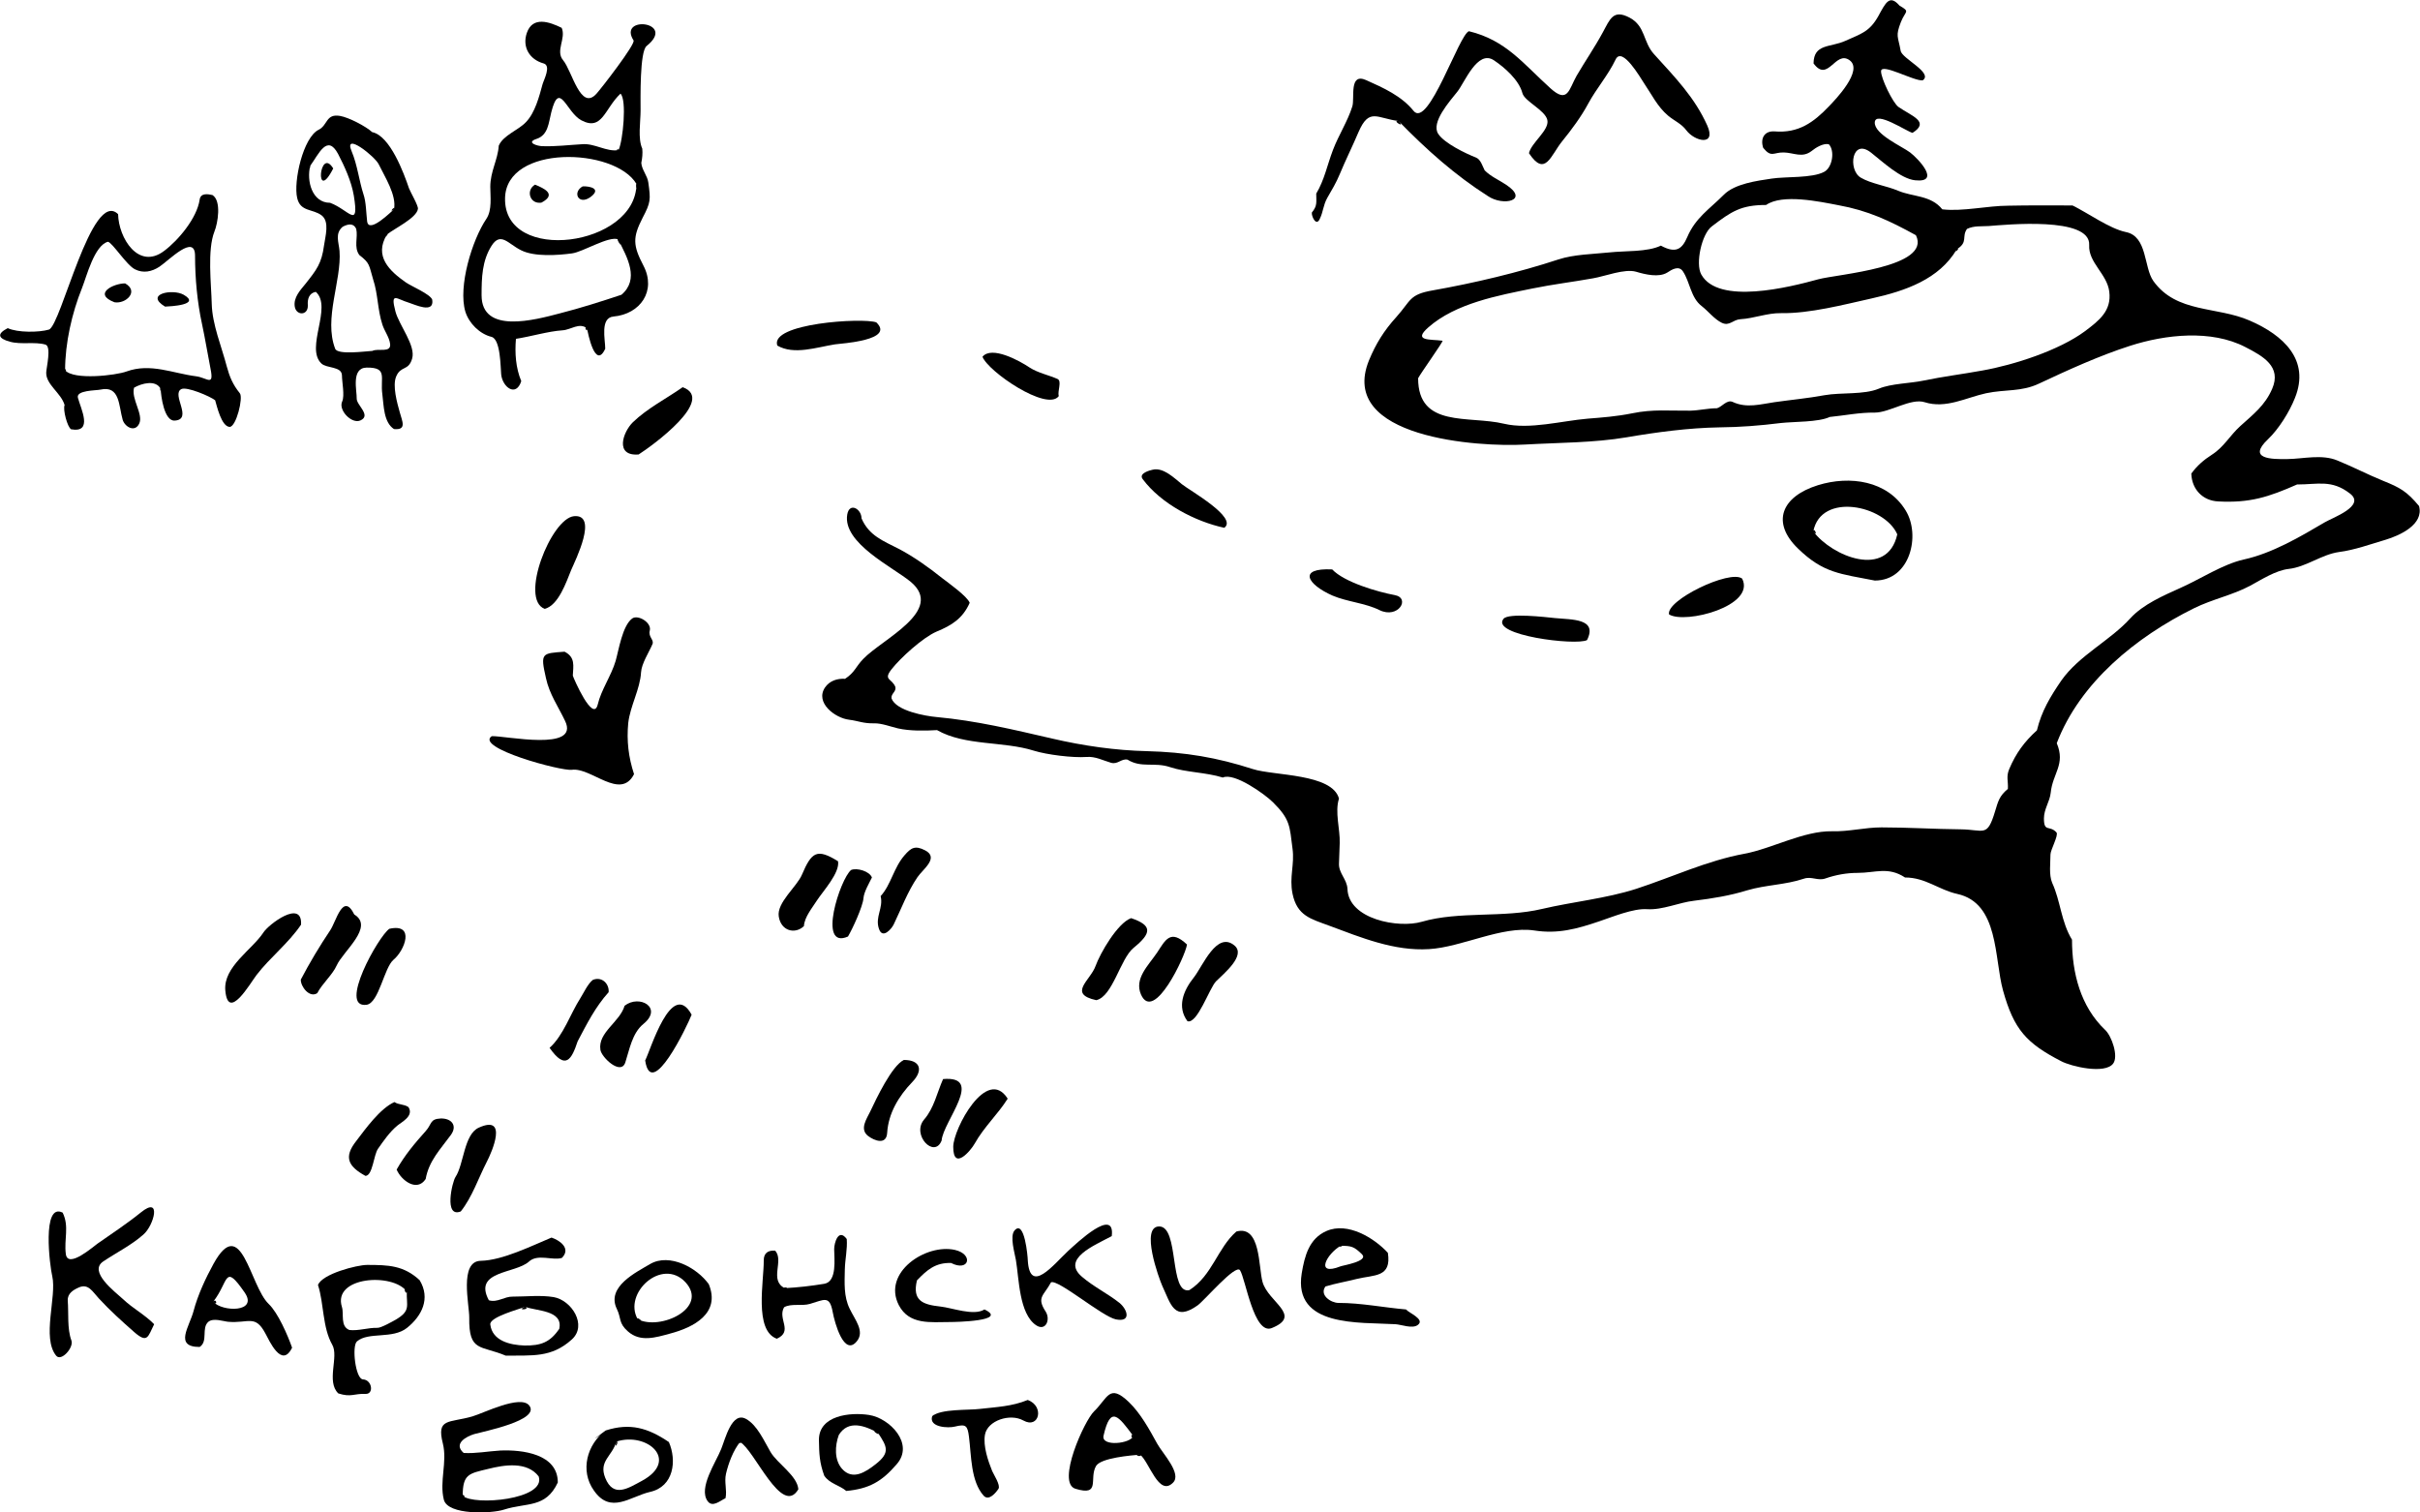 <?xml version="1.0" encoding="utf-8"?>
<!DOCTYPE svg PUBLIC "-//W3C//DTD SVG 1.1//EN" "http://www.w3.org/Graphics/SVG/1.1/DTD/svg11.dtd">
<svg version="1.1" id="map-road-to-swamp" xmlns="http://www.w3.org/2000/svg" viewBox="0 0 1000 625">
<path d="M856.4,84.9c6.4,3.1,15.3,9.6,22.1,11c8.9,1.8,7.3,14.5,11.3,20.2c9.6,13.4,26.2,10.4,39.9,16.4
	c13.8,6,25,16.2,18.6,32c-2.3,5.8-6.7,12.8-11.1,17c-8.7,8.2,1.4,8.3,8,8.2c6.8-0.1,14.2-2.1,20.7,0.6c6.4,2.6,12.5,5.8,18.9,8.4
	c7,2.8,9.8,4.4,14.8,10.4c2.1,7.7-8.1,12.2-13.7,13.9c-6.1,1.8-13,4.3-19.3,5.1c-7.3,1-13.6,6.2-20.9,7c-5.3,0.6-11.2,4.4-15.8,6.9
	c-7.5,4-15.5,5.5-23.4,9.4c-23.8,11.8-47,30.6-56.6,55.7c3.7,8.8-1.7,12.4-2.5,20.5c-0.4,3.7-2.8,6.7-2.8,10.6
	c0,5.9,2.3,2.6,5.2,5.8c0.9,1.2-2.5,7.2-2.5,9.1c0,3.4-0.7,8.4,0.7,11.7c3.5,7.6,3.7,16.2,8.2,23.5c0,13.7,3.5,27.6,13.7,37.3
	c2.7,2.5,5.6,10.9,3.3,13.9c-3.4,4.5-17.4,1.2-21.5-1c-14.3-7.4-19.5-13-24-29.2c-3.7-13.3-1.6-36.1-18.9-39.9
	c-7.7-1.7-13.1-6.8-21.6-6.8c-7-4.6-12.2-1.9-19.6-1.9c-4.5,0-9,0.8-13.3,2.3c-3.1,1.1-5.8-1-8.9,0.1c-7.8,2.6-15.6,2.5-23.4,4.8
	c-7.1,2.2-14.5,3.4-21.9,4.3c-6.3,0.7-13,3.9-19.5,3.5c-5.7-0.4-14.3,3.2-19.7,5c-9.4,3.2-17.2,5.3-26.9,3.8
	c-13.4-2-29.9,6.9-43.5,7.7c-14.4,0.9-28.1-4.8-41.3-9.7c-7.5-2.8-13.2-4-15.1-13.2c-1.4-6.9,0.9-12,0-18.6
	c-1.2-9.3-0.9-12.1-8.1-19.2c-3.3-3.3-16-12.4-20.7-10.2c-7.1-2.2-15.2-2.1-21.8-4.3c-6.5-2.2-11.8,0.5-17.6-3.1
	c-2.6-0.5-4,2.1-6.8,1.3c-3.4-1-6.5-2.7-10.1-2.4c-5.7,0.4-16.3-0.9-21.8-2.6c-12.6-4-28.4-1.9-40-8.5c-5,0.3-11.2,0.4-16.1-0.7
	c-3-0.7-6.9-2.2-9.9-2.1c-4.5,0.1-6.4-1-10.4-1.5c-5.7-0.7-14.1-7-9.9-13.3c1.9-2.8,5.1-3.8,8.3-3.6c4.1-2.7,4.3-4.9,7.5-8.2
	c7.8-8.2,33.9-20,19.6-31.9c-7.4-6.1-28.2-16-26.2-27.8c0.9-5.2,5.9-2.3,5.9,1.6c3.1,7.2,9,9.3,15.6,12.7
	c5.9,3.1,12.4,7.7,17.6,11.9c2.6,2,10.5,7.6,11.5,10.3c-2.9,6.5-7.4,9.3-13.7,11.9c-5.6,2.4-15,10.9-18.7,15.7
	c-3.4,4.4,0.3,3.6,1.7,7.2c0.4,2-1.9,2.7-1.6,4.7c1.9,5.2,14.1,7.3,18.6,7.7c16.4,1.5,31.8,5.2,47.8,8.9c12.9,3,26.2,4.9,39.2,5.2
	c15.7,0.4,28.9,2.6,43.7,7.4c8.7,2.8,32.8,1.8,35.6,12.2c-1.8,5.5,0.5,12.7,0.3,18.4c-0.1,2.8-0.2,5.6-0.3,8.4
	c-0.2,4,3.3,6.5,3.5,10.5c0.4,12.6,21.1,16.4,30.7,13.6c15.5-4.5,33.7-1.5,49.7-5.3c12.8-3,26.4-4.3,38.9-8.3
	c14.7-4.8,29.4-11.7,44.7-14.5c11.3-2.1,24.5-9.5,36.2-9.3c7,0.2,13.5-1.6,20.5-1.6c11,0,21.8,0.7,32.7,0.8
	c9.7,0.1,10.9,3.5,14.2-7.4c1.3-4.3,1.8-6.4,5.3-9.3c0.2-3.3-0.8-5.1,0.6-8.3c2.7-6.4,6.2-11.2,11.4-15.9
	c1.9-7.9,5.5-13.9,10.1-20.6c7.3-10.4,20.2-16.5,28.5-25.7c5.3-5.8,13.7-9.4,20.8-12.6c8.1-3.6,17.5-9.8,26.1-11.7
	c11.8-2.6,23.3-9.4,33.5-15.4c3.2-1.9,17.1-6.8,10.3-11.9c-7.5-5.8-13.2-3.7-21.8-3.7c-11.8,5.2-19.5,7.7-32.6,7
	c-6.4-0.3-10.9-5-11.1-11.5c2.3-3.2,5.2-5.7,8.5-7.8c5-3.2,7.4-7.9,11.7-11.8c5.4-4.9,10.2-8.5,13.2-15.4c4-9.2-3.7-13.5-11.1-17.3
	c-14.1-7.3-33-5.2-47.6-0.5c-12.5,4-25.7,10-37.6,15.6c-7.4,3.5-13.8,2.3-21.9,4c-8.3,1.8-16.6,6.5-25.4,3.7
	c-5.7-1.8-14.5,4.3-20.6,4.3c-6.2-0.1-12.5,1.2-18.6,1.8c-4.7,2.2-14.9,1.9-20.2,2.5c-8.9,1.1-16.6,1.7-25.5,1.8
	c-12.5,0.2-26,2-38.2,4.1c-13.6,2.3-28.2,2.2-42.1,3c-18.8,1.1-77.5-2.6-64.4-34.8c2.8-6.8,6.2-12.3,11.3-17.9
	c6.1-6.8,5.2-9.3,15-11c17-3,35.6-7.4,52-12.8c6.4-2.1,14.4-2.2,21.1-2.9c6.2-0.7,15.7-0.1,21.2-2.8c6.1,3.3,8.7,1.6,10.9-3.5
	c3.4-8,9.1-11.5,15.1-17.5c4.5-4.6,13.8-5.8,19.8-6.7c5.8-0.9,16.7-0.1,21.7-2.8c3.4-1.8,4.5-8.7,1.9-11.4c-2.3-0.5-5.4,1.4-7.1,2.8
	c-3.9,3-7.3,0.7-11.5,0.6c-4.3-0.1-5.1,2.3-8.5-1.9c-1.3-3.9,0.5-7.1,4.7-6.8c9.9,0.8,16.1-3.7,22.5-10.4c2.6-2.7,14.3-14.8,8.5-19
	c-5.9-4.3-8.9,9.5-14.9,1.3c0.1-8.2,6.8-6.5,13.1-9.3c6.6-3,10-3.7,13.7-10.3c3-5.5,4.6-9,8.7-4.3c4.6,2.7,2.5,2,0.6,6.8
	c-2.3,5.9-1.2,5.8-0.1,11.9c0.5,3.2,13.6,9.1,9.1,12.2c-3.6,0.4-17.1-7.3-17.2-3.8c-0.1,2.9,4.9,13.2,7.2,14.8
	c5.5,3.8,13.1,6.1,5.8,10.7c-2.3-0.5-15.4-9.4-15.6-4.3c-0.2,4.9,11.3,9.9,14.6,12.4c3.3,2.5,12.9,12.6,2.1,11.5
	c-6-0.6-13.6-7.8-18.2-11.4c-8-6.3-9.7,7.1-4.3,10.3c4.2,2.5,10.7,3.4,15.4,5.4c6.1,2.6,13.6,1.8,18.3,7.7c8.3,1,18.7-1.5,27.3-1.5
	C838.6,84.8,847.5,84.9,856.4,84.9C861.2,87.2,855.3,84.9,856.4,84.9z M808.6,103c-7.3,12.4-21.2,17.2-35.1,20.3
	c-11.7,2.6-25.7,6.3-37.6,6.1c-5.6-0.1-11.2,2.2-16.7,2.5c-3.2,0.2-4.5,3-7.7,1.5c-3.1-1.5-5.6-4.8-8.3-6.9
	c-4.6-3.5-4.8-9.9-7.8-14.4c-1.7-2.5-4.6-0.7-6.4,0.5c-3.5,2.2-9.2,0.8-12.9-0.3c-4.7-1.4-13,1.9-17.8,2.7c-8.3,1.5-16.7,2.5-25,4.2
	c-14.2,2.9-31.8,6.1-43.1,16.1c-6.6,5.8,0.9,4.8,5.9,5.5c0.3,0.4-9.1,13.5-10.1,15.5c0,20.7,20.9,15.3,35.5,18.8
	c10.6,2.5,23.8-1.2,34.6-2.1c6.2-0.5,11.8-0.9,18.3-2.2c8.7-1.8,15.3-1,24.1-1.1c3.7-0.1,7.3-1,11-1c2.1-0.6,4.1-3.7,6.5-2.6
	c5.8,2.7,11.6,0.9,17.2,0.1c7-1,13.7-1.6,20.8-2.9c6.7-1.2,16.2-0.1,22.4-2.7c4.9-2.1,13.1-2.2,18.3-3.3c8.1-1.7,16.3-2.7,24.5-4.2
	c13-2.3,31.6-8.3,42.3-16.2c6-4.5,11.1-8.5,10.1-16.4c-0.9-7.3-8.7-12-8.3-19.2c0.7-12-34.8-8.4-41.5-7.9c-3.1,0.2-6.1-0.2-9,1.2
	C810.5,97.9,813.4,100,808.6,103C807.1,105.4,810.5,101.8,808.6,103z M729.8,84.7c-10.3,0-14.3,2.6-22.5,8.9
	c-4.1,3.1-6.8,15.3-4.3,19.8c7,12.7,36.4,5.3,48.4,2c7.7-2.1,46.9-4.9,40.3-18.2c-10.9-6-19.8-10.2-32-12.4
	C751.9,83.3,736.5,80,729.8,84.7C727.4,84.7,730.5,84.2,729.8,84.7z"/>
<path d="M242.6,135.7c-3.2-2.6-6.7,0.6-10.2,0.8c-6,0.4-13.1,2.6-19.2,3.5c-0.5,5.9-0.1,12,2.2,17.5
	c-2.2,6.8-7.8,2.4-8.3-2.8c-0.3-2.9-0.2-14.5-4-15.5c-4.9-1.2-9.3-5.6-10.8-10.4c-3.1-10.4,2.8-29.7,8.7-38.4
	c2.4-3.6,1.6-9.2,1.6-13.2c0-6.4,3.1-11.1,3.5-17c1.8-4.3,8.1-6.4,11.2-9.7c3.8-3.9,5.5-10.6,6.9-15.7c0.5-1.8,3.7-7.7,0.4-8.6
	c-5.8-1.6-8.9-6.8-6.9-12.6c2.4-7,9.3-4.6,14.4-2.1c1.9,4.4-2.7,9.5,0.6,13.4c3.7,4.4,7.2,21.2,13.8,13.8c1.9-2.1,16.2-20.5,15.3-22
	c-6.7-10.5,18-7.8,5.4,2.3c-2.9,2.3-2.5,21.8-2.5,26.8c0,4.4-1.2,11.5,0.7,15.6c0.2,2,0,4-0.4,5.9c0.2,2.9,2.5,5.2,2.9,8.1
	c1,7.2,1,8.2-2.4,14.7c-4.1,8-4,11.3,0.4,19.7c5.4,10.4-1.3,20-12.4,21c-5.6,0.5-3.4,9.5-3.4,13.3C246,153,242.9,137.7,242.6,135.7
	C240.9,134.3,242.9,138.1,242.6,135.7z M255.4,98.9c-3.8-1.5-14.5,5.2-19,5.8c-5.9,0.8-15.6,1.5-21.1-1.3c-5.3-2.6-8.4-7.8-12.2-1.8
	c-3.9,6.2-4.1,13.1-4.1,20.4c0,16.2,22,10.2,32.3,7.5c8.6-2.2,17.1-4.9,25.5-7.7C264.3,115.4,259.3,106.5,255.4,98.9
	C254.3,98.4,258.1,104.1,255.4,98.9z M263,76c-9-15.1-53.9-16.4-54.3,5.9C208.1,109.3,262.9,101.9,263,76
	C262.6,75.5,263,81.2,263,76z M255.6,62c1.8-3.7,3.5-20.8,0.8-23.3c-6.6,6.2-7.5,15.6-16.2,11c-6.3-3.4-9-16.8-12.4-3.3
	c-1.1,4.2-1.2,9.4-6.1,11c-4.6,1.5,0.5,3,2.4,3c5.5,0.2,10.9-0.5,16.4-0.8C245.7,59.1,250.7,62.9,255.6,62
	C256,61.2,253.7,62.3,255.6,62z"/>
<path d="M577.9,50c-8.9-1.1-12.1-5.6-16.5,4.5c-2.5,5.9-5.4,11.7-7.8,17.5c-1.4,3.4-3.3,6.6-5.1,9.7
	c-1.8,3.2-1.6,5.6-3.2,8.9c-1.5,3.1-3.5-1.5-3.2-2.8c2.3-2.8,1.8-4.1,1.8-7.8c3.4-5.7,4.5-11.7,6.9-18c2.3-6.1,6.1-11.9,8-18
	c1.1-3.4-1.5-14.1,5.7-10.9c7.2,3.2,14.7,6.6,19.6,12.7c6.1,7.6,18.8-31.6,22.9-32.9c15.3,3.7,22.4,13.4,33.7,23.6
	c7.2,6.5,7.6,0.4,10.8-5.2c3.5-6,7.5-11.8,10.8-17.9c3-5.5,4.3-9.7,11.1-6.1c6.6,3.5,5.5,10.1,10.1,15.1c8.9,9.8,16.8,17.9,22,29.5
	c3.8,8.6-5.2,6.6-8.7,1.9c-2-2.7-5-3.9-7.5-6c-4.4-3.7-6.8-8.8-10-13.5c-1.3-1.9-9-15.4-11.7-9.7c-3.1,6.5-7.9,11.9-11.3,18.2
	c-2.9,5.4-6.9,10.8-10.8,15.6c-4.7,5.8-7,15-13.7,4.9c1-4.4,8.5-9.5,7.6-13.7c-0.9-4.1-9.4-7.7-10.3-11.1
	c-1.4-5.4-7.3-10.6-11.8-13.6c-6.8-4.5-12.1,9.3-15.1,13c-3.1,3.9-11,12.7-7.9,17.4c2.5,3.9,11.5,8.2,15.6,9.8
	c2,0.8,2.7,3.6,3.6,5.3c2.6,2.6,5.8,3.9,8.8,5.9c9.9,6.5-1.1,9.1-7.5,4.7C601.3,72.4,589.6,62,577.9,50
	C574.8,49.6,581.2,53.4,577.9,50z"/>
<path d="M159.9,96.9c-5.5,9,1.1,15.1,7.8,19.8c2.3,1.6,10,4.8,10.9,7.1c1,6.1-7.5,1.9-9.6,1.3c-5.1-1.5-7.8-4.8-5.6,3.6
	c1.5,5.7,8.5,14.1,6.9,19.5c-1.5,5.2-4.7,2.8-6.6,7.4c-1.6,3.8,0.4,10.9,1.5,14.8c1,3.7,3,7.4-2.4,6.9c-4.3-2.8-4.2-9.7-4.8-14.3
	c-1-7,2.4-11.2-6.5-11.1c-6.5,0.1-4,9.6-4.1,12.8c-0.1,2.7,6.1,6.9,1.6,9c-3.6,1.7-9.3-4.2-7.6-7.8c1.1-2.4-0.1-8.1-0.1-10.8
	c-0.1-3.8-6.3-2.8-8.5-4.9c-6.8-6.5,4.7-23.3-2.3-29.6c-2.8,0.5-3.5,3-3.3,5.5c0.2,4.4-4.8,4.4-5.4,0.6c-0.6-3.8,2.3-6.8,4.5-9.5
	c4.5-5.7,6.6-8.3,7.6-15.8c0.5-3.7,2.4-9.8-1-12.4c-3.7-2.8-8.8-1.4-10.1-7.2c-1.6-6.7,2.4-25,8.9-28.2c3.8-1.9,2.9-6.7,8.8-5.7
	c3.6,0.6,10.7,4.3,13.3,6.7c7.4,1.5,13.1,17,15.2,23.2c0.6,1.6,3.9,7.2,3.7,8.5C172.2,90.1,162.8,94.5,159.9,96.9
	C158.4,99.3,161.1,95.9,159.9,96.9z M148.5,105.4c-2.4-3.2-0.5-7.3-1.3-10.8c-0.9-2.1-2.8-2.4-5.6-0.9c-3.3,2.8-1.6,6.4-1.3,10
	c0.9,12.3-6.6,27.9-1.8,40.4c1,2.7,12.9,1,15.4,0.9c2.2-1.2,7.8,1,7.3-2.9c-0.3-2.7-2.4-5.4-3.2-8c-2-6.1-1.8-12.6-3.8-18.6
	C152.4,109.4,152.9,108.8,148.5,105.4C147.6,104.2,149.5,106.1,148.5,105.4z M128.2,68.5c-1.6,6.2,0.7,15.3,8.2,15.3
	c7.8,2.9,12.1,11.2,9.8-3c-1-5.9-3.8-12-6.5-17.2C135.2,55.2,131.7,63.7,128.2,68.5C127.3,72.1,128.5,68.2,128.2,68.5z M162.8,86.5
	c1.2-5.8-3.9-13.6-6.3-18.6c-1.5-3.2-14.7-13.7-11.2-5.4c2.4,5.7,3.1,12.3,4.9,17.8c1.1,3.2,1.1,7.8,1.5,11.1
	C152.3,96.9,161.9,87.2,162.8,86.5C163.2,84.7,160.4,88.4,162.8,86.5z"/>
<path d="M66.4,160.7c-2-3.9-7.9-2.3-11-0.5c-1.3,4.6,4,11.1,2.1,14.9c-1.8,3.7-5.9,1.3-6.8-1.6
	c-1.7-5.9-1.1-14.3-9.2-12.5c-1.7,0.4-10.2,0.2-9.3,3.4c1.2,4.5,6.4,14.6-2.8,13c-1.6-0.9-3.5-8.3-2.7-10c-1.4-5-7.8-8.5-7.6-13.5
	c0.1-2.2,2.2-10.7-0.3-11.5c-4.5-1.3-10,0.1-14.7-1.2c-4.8-1.3-5.6-3.2-0.9-5.6c4.1,1.9,12.9,1.8,17,0.6c5-1.5,17.7-58.4,28.6-47.7
	c0.2,9.8,8.4,23.2,19,15.2c5.9-4.4,13.6-13.6,14.7-21.2c0.4-2.9,3.5-2.3,5.3-1.9c3.8,2.4,2.2,11.7,0.8,15.1
	c-3,7.6-1.3,21.8-1.1,29.9c0.2,8.5,4.1,17.7,6.2,25.8c1.2,4.4,2.5,7.5,5.4,11.1c1.5,1.8-1.5,13.9-4.2,13.9c-3.4-0.1-5.3-8.7-6-11
	c-2-1.6-11.8-5.8-14-4.6c-4.2,2.2,5,12.5-2.7,13C67.8,174.1,66.5,163.5,66.4,160.7C65.8,159.5,66.5,163,66.4,160.7z M26.9,153
	c3.6,4.2,21.1,2.1,25.4,0.5c9.9-3.6,19.2,0.8,28.8,2c4.5,0.6,7.4,4.4,5.9-3.1c-1.2-6.1-2.2-12.3-3.5-18.4c-2-9.1-2.9-19.1-2.9-28.3
	c0-9.3-10.7,1.8-14.7,4.5c-3.2,2.1-6.7,2.8-10.1,1.1c-3.5-1.7-9.3-11-11.2-11.4c-5.6,1.5-8.8,14.3-10.7,19.1
	C29.7,129.4,26.9,141.8,26.9,153C27.7,154,26.9,151.5,26.9,153z"/>
<path d="M262,319.9c-5.6,11-17.7-2.9-25.7-1.8c-4.5,0.6-40.2-9.1-33.1-13.9c5.7-0.2,36.5,6.5,30.3-6.3
	c-2.8-5.9-6.5-11.1-7.9-17.7c-2.4-10.5-1.7-10.2,7.7-10.9c4.5,2.3,3.6,5.8,3.4,9.9c0.3,1.1,8.4,19.7,10.3,11.9
	c1.4-6,5.6-11.9,7.4-18c1.3-4.6,2.8-14.5,6.8-17.5c2.4-1.8,8.2,1.7,7.3,5c-0.7,2.6,1.9,3.8,1.1,5.6c-1.4,3.3-4.5,8-4.7,11.6
	c-0.4,7-4.5,13.9-5.3,21C258.9,306.1,259.7,312.9,262,319.9C261.2,321.5,261.6,318.6,262,319.9z"/>
<path d="M774.7,239.9c-14.2-2.8-21.2-3-31.7-13.2c-11.2-10.8-6.9-21.5,8.2-26.2c13.2-4.1,28.8-1.9,36.3,10.5
	C793.7,221.1,789.4,239.9,774.7,239.9C771.1,239.2,777.9,239.9,774.7,239.9z M749.3,219.6c7.7,10.3,30.6,19.7,34.7,1.2
	C778.7,208.7,752.4,203.3,749.3,219.6C751.4,222.4,749.7,217.5,749.3,219.6z"/>
<path d="M25.9,501.1c2.8,5.8,0.5,10.9,1.3,17.1c0.8,6.3,11.6-3.3,13.1-4.3c6-4.2,12.1-8.2,17.8-12.8
	c8.9-7.3,5.5,5.4,1.1,9.1c-5,4.4-11.1,7.4-16.6,11.1c-6.1,4.2,4.8,12.4,8.3,15.6c4,3.8,9,6.4,12.8,10.3c-2.6,5.2-2.7,8.1-8.3,3.2
	c-5-4.4-10-8.9-14.6-13.9c-2.6-2.8-4.3-6.2-8.2-4.5c-2.3,1-4.8,2.5-4.6,5.5c0.4,5-0.3,11.6,1.5,16.4c1.1,2.9-4.2,8.9-6.3,6.3
	c-6-7.4,0.3-24.4-1.6-32.8C20.6,523.4,17.2,496.7,25.9,501.1C26.4,502.3,25.2,500.8,25.9,501.1z"/>
<path d="M230.5,612.6c-5,10.7-12.8,8.2-22.2,11.2c-5.1,1.7-23.3,2.4-24.9-4.1c-1.9-7.6,1.5-15.5-0.4-23.2
	c-2.7-10.6,2.4-8.4,12.2-11.2c4.5-1.3,19.9-9.1,23.5-4.5c4.7,6.1-18.9,10.7-22.7,11.8c-3.1,0.9-8.9,3.9-4.4,7.8c5,0.3,10-0.7,15.1-1
	C215.9,599,230.5,600.8,230.5,612.6C229.9,613.7,230.5,611.2,230.5,612.6z M191.2,618.1c4.6,4.2,34.6,1.6,31.4-8
	c-4.8-6.3-14.2-4.8-20.9-3.1C193.8,608.9,191.2,609.1,191.2,618.1C192.9,619.6,191.2,616.7,191.2,618.1z"/>
<path d="M227.9,511.4c3.3,1.1,8.2,4.4,4.3,8.4c-3.9,1.2-10-1.8-13.6,1.5c-5.6,5.1-23.2,3.7-16.6,16
	c3.5,1.1,6.4-1.6,9.9-1.5c5.5,0,11.5-0.7,16.9,0.2c7.4,1.3,14,11.6,7.5,17.5c-8.5,7.7-16.5,6.5-27.3,6.7
	c-10.4-4.4-15.3-1.4-15.1-15.7c0.1-5.1-4.3-23.4,4.8-23.5C207.7,520.8,219.7,514.8,227.9,511.4C229.9,512.1,226.5,512,227.9,511.4z
	 M217,540c-2.1,0.9-14.8,4.2-14.4,7.3c0.8,6.8,8.2,8.5,14.1,8.7c6.8,0.1,10.6-1.3,14.4-6.9C232.8,541.3,221.5,541.8,217,540
	C212.9,541.7,219.6,541.1,217,540z"/>
<path d="M131.4,531c1.7-4.6,16.1-8.3,20.3-8.3c8.8,0,15.1,0.2,21.7,6.3c4.6,7.6,0.9,14.8-5.2,19.7
	c-6,4.8-15.9,1.5-20.7,5.6c-2.2,1.9-0.6,15.6,2.5,15.7c3.8,0.2,4.6,6.2,1,6c-4.7-0.2-5.9,1.5-11.2-0.2c-5.1-4.9,0.3-15.2-2.5-20.1
	C133.2,548.5,133.9,538.7,131.4,531C132.2,529,131.8,532.2,131.4,531z M168.1,533.7c-5.8-7.9-30.8-6.2-26.8,6.4
	c0.9,2.9-0.8,8,3.1,9.5c3.9,0.4,7.6-1,11.5-0.9c1.5,0.1,6.2-2.6,7.5-3.3C169.9,541.6,167.9,539.7,168.1,533.7
	C166.1,531.1,168,535.7,168.1,533.7z"/>
<path d="M573.5,517.7c1.6,10.3-5.6,9-12.9,10.8c-4.3,1.1-8.6,1.8-12.9,3.1c-2.6,3.6,2.3,6.8,5.4,6.8
	c9.4,0,18.6,1.9,27.9,2.7c1.1,1.4,7.8,4,5,6.3c-2.2,1.9-7-0.1-9.4-0.2c-14.8-0.9-42.3,1.4-38.7-21c1.2-7.3,3.1-14.4,10.2-17.5
	C556.9,504.8,567.9,511.6,573.5,517.7C573.6,518.3,573,517.1,573.5,517.7z M554,514.8c-5.8,3.3-10.8,12.7-0.1,8.5
	c0.9-0.4,11.8-2.1,8.9-5C559.5,515.1,558.5,514.8,554,514.8C552.5,515.6,555.9,514.8,554,514.8z"/>
<path d="M510.9,508.9c10.1-2.8,9.1,14.7,10.8,20.8c2.3,8.4,16.7,13.9,3.8,19.1c-7.4,2.9-10.8-20.4-13.1-23.9
	c-1.8-2.7-14.6,12.4-17.5,14.5c-9.7,6.9-11.1-0.5-14.6-8c-1.4-3.1-9.2-24.6-1.3-24.6c8.4,0,4,28.3,12.5,26.3
	C501,527,503.1,515.7,510.9,508.9C513.7,508.2,508.9,510.6,510.9,508.9z"/>
<path d="M471.1,601.1c-3.6,0.3-16.2,1.3-18.2,4.7c-3,5.2,2.1,12.6-8.5,9.4c-8-2.4,3.7-28.2,7.7-32
	c5.7-5.5,6.2-11.6,14.3-3.9c4.9,4.7,8.5,11.3,11.8,17.3c2.2,4,10.3,12.4,6.5,16.1C478.8,618.6,474.9,604,471.1,601.1
	C467.5,601.4,472.6,602.2,471.1,601.1z M468.3,593.4c-6.2-8.3-9.4-12.8-12.3-0.1C455,597.9,467.2,596.6,468.3,593.4
	C467,591.6,467.6,595.5,468.3,593.4z"/>
<path d="M82.5,556.6c-10.7,0-4.2-8.4-2.5-14.9c1.7-6.5,5-13.6,8.2-19.4c11.6-21.1,15,9,22.8,16.5
	c3.9,3.7,7.9,13,9.7,18.1c-4.3,8.8-9.4-2.9-11.1-6c-4.2-7.8-6.9-4-15.3-4.7c-2.1-0.2-6.1-1.7-8.2,0
	C83.1,548.8,86.1,554.3,82.5,556.6C81.2,556.6,83.3,556.1,82.5,556.6z M88.1,537.9c3.7,4.3,18.7,4.5,13-3.8
	C92.5,521.7,94.7,529.5,88.1,537.9C90,540.1,89.5,536.2,88.1,537.9z"/>
<path d="M459.4,510.8c-7.1,3.8-21,9.4-12.3,16.8c4.9,4.2,10.6,6.9,15.5,10.8c3.3,2.7,5,8.1-1.5,6.8
	c-5.7-1.2-23.9-16.7-26.8-15.3c-3,5.6-6.1,6.1-2.2,12.1c2.1,3.3,0,8.3-4,5.6c-7-4.8-7-19.2-8.3-26.9c-0.5-2.9-2.6-9.8-0.6-12.2
	c4.2-4.9,5.5,11.1,5.5,12.2c0.8,14.5,10.6,1.9,16.7-3.8C444.9,513.7,460.9,498.5,459.4,510.8C457.4,511.9,459.5,509.9,459.4,510.8z"
	/>
<path d="M324.3,532.3c5.6-0.3,10.8-0.9,16.3-1.8c5.4-0.9,4.1-10.5,4.1-14.3c0-2.7,1.8-8.8,5.2-4.2
	c0.3,4.3-0.7,8.3-0.8,12.6c-0.1,5.5-0.5,11.1,2,16.2c2.2,4.6,6.3,9.3,3,13.4c-5.3,6.6-9.2-7.6-10-12c-1.3-7.1-3.5-5.1-9.4-3.4
	c-3.4,1-7.8-0.3-10.7,1.4c-2.8,4.8,3.9,9.9-3,13c-9.5-3.4-5.3-23.9-5.4-32.4c0-3.1,1.9-4.2,4.7-4
	C324.1,520.9,317.7,529.1,324.3,532.3C326.9,532.1,323,531.7,324.3,532.3z"/>
<path d="M292.9,530.7c4.9,12-6.2,17.8-16.1,20.4c-5.9,1.6-12.2,3.6-17.3-0.9c-4-3.5-2.7-5.4-4.6-9.3
	c-4.5-9.2,8.1-15.2,13.8-18.6C276.7,517.7,288.1,523.9,292.9,530.7C293.9,533,291,527.9,292.9,530.7z M263.5,545.1
	c9.2,4.9,29.6-4.6,19.7-15.3C273.5,519.5,257.4,534.4,263.5,545.1C266.9,546.9,262.7,543.7,263.5,545.1z"/>
<path d="M349.7,616.1c-2.8-2.4-6.9-3-9.1-6.3c-2-5.5-2.1-9.1-2.2-14.7c-0.1-10.3,13-11.6,20.7-10.4
	c8.5,1.3,18.9,11.9,11.4,20.4C364.3,612.3,359.1,615.2,349.7,616.1C346.8,613.6,352.9,615.8,349.7,616.1z M362.8,592.1
	c-5.4-3-12.3-5.5-16.2,0.9c-1.6,4.4-1.9,10.2,1.3,13.9c4.4,5,9.8,1.4,14-1.9C368,600.2,366.5,597.7,362.8,592.1
	C358.7,589.8,364,593.9,362.8,592.1z"/>
<path d="M250.3,591.1c10-3.2,17.4-1.1,26.1,4.8c3.3,7.6,2.1,18.4-7.8,20.6c-8.2,1.9-16.3,9.4-23.2-0.6
	C239.6,607.8,242.5,596.8,250.3,591.1C252,590.5,239.7,598.8,250.3,591.1z M254.7,595.7c-1.7,6.1-7.4,8-4.6,15
	c3.4,8.4,9.4,4.3,15.2,1.2C280.9,603.4,267.4,591.6,254.7,595.7C253.6,599.7,256.1,595.3,254.7,595.7z"/>
<path d="M385.2,585.2c3.6-3.1,14.9-2.4,19.7-3c6.9-0.8,13.2-1,19.8-3.7c7,2.6,4.7,12.1-1.8,8.5
	c-5.5-3.1-14.9,0-15.9,5.9c-0.8,4.7,1.3,10.8,3,15c0.6,1.4,3.5,5.8,2.6,7.3c-1,1.5-3.9,5.2-6.1,2.9c-5.4-6-5.1-16.6-6.1-24.4
	c-0.6-4.7-1.3-5.3-5.8-4.2C392,590.2,383.7,589.9,385.2,585.2C387.2,583.5,384.9,586.1,385.2,585.2z"/>
<path d="M406.8,541.1c10.1,4.8-12,5.2-14.3,5.2c-7.9,0-16.8,1.3-21.1-7c-6.9-13.5,11.2-25.5,23.2-22.8
	c7.8,1.8,5.9,9.2-1.6,5.4c-6.4-0.2-9.9,2.8-14.1,7.2c-2,8.4,2.4,10,9.7,10.8C393.4,540.4,402.4,543.9,406.8,541.1
	C408,541.6,405.4,542,406.8,541.1z"/>
<path d="M305.8,595.9c-2.8,3.4-4.8,8.8-5.8,13.1c-0.8,3.5,0.5,6.7-0.2,10.1c-2.2,1-5.4,4-7.4,1.2
	c-3.9-5.4,3.4-16,5.6-21.5c1.7-4.2,4.4-15.6,10.2-12.5c4.7,2.5,7.6,9.3,10.2,13.7c2.8,4.8,11,9.7,11.5,15.4
	C323.1,627,311.7,599,305.8,595.9C305.2,596.6,306.8,596.4,305.8,595.9z"/>
<path d="M225.1,251.6c-10.6-3.9,2.6-37.4,12.1-38.3c10.1-0.9,0.6,18.1-1.2,22.3C234,240.5,230.8,250.1,225.1,251.6
	C223.5,251,227.7,250.9,225.1,251.6z"/>
<path d="M124.4,382.1c-5.3,7.8-12.7,13.4-18.4,20.8c-2.6,3.4-11.8,19.5-12.9,6.3c-0.8-9.7,11-16.7,15.7-23.8
	C110.8,382.1,125,371.3,124.4,382.1C121.9,385.7,124.4,381.4,124.4,382.1z"/>
<path d="M282.1,160c13.8,5-12.4,24.1-18.2,27.8c-10,0.8-6.5-9.3-2.4-13.3C267.5,168.7,275.4,164.7,282.1,160
	C285.2,161.1,278.6,162.4,282.1,160z"/>
<path d="M346.3,355.9c0.8,4.8-6.2,12.3-8.8,16.3c-1.9,3-5.1,6.8-5.3,10.5c-3.7,3.5-9.5,2-10.4-4
	c-0.9-5.7,7.5-12.3,9.6-17.3C335.4,352,337.6,350.5,346.3,355.9C346.5,357.4,344.5,354.8,346.3,355.9z"/>
<path d="M124.3,404.8c3.6-6.9,7.8-13.9,12.1-20.3c2.5-3.6,5.3-16.1,10-6.6c8.4,5.1-4.7,15.2-7.3,21.1
	c-1.7,3.8-6,7.5-8,11.4C127.9,412.5,124.2,407.7,124.3,404.8C124.9,403.6,124.3,407.2,124.3,404.8z"/>
<path d="M467.4,379.4c8.9,3,8.5,6.2,1,12.3c-5.5,4.5-8.6,20.1-15.4,21.6c-11.9-2.6-2.4-8.2-0.3-14.1
	C454.6,393.9,461.8,381.4,467.4,379.4C468.9,379.9,466.4,379.8,467.4,379.4z"/>
<path d="M321.2,142.8c-3.2-9.2,35.2-11.6,40.9-9.6c7.8,7.4-14.2,8.7-17.1,9.1C337.4,143.5,328.1,146.8,321.2,142.8
	C320.8,141.6,321.9,143.3,321.2,142.8z"/>
<path d="M550.5,235.3c5,5.3,18.8,9.3,25.8,10.6c6.7,1.2,1.5,10-6.3,6.2c-5.8-2.9-13.3-3.4-19.4-6
	C540.2,241.5,536.1,234.6,550.5,235.3C553.3,238.2,548.9,235.2,550.5,235.3z"/>
<path d="M190.4,500.6c-7.1,2.8-3.5-12.3-2.2-14.2c3.5-5.3,3.5-17.6,9.6-20.4c12.3-5.6,5.5,10,3.3,14.2
	C197.7,486.8,195.1,494.7,190.4,500.6C189.6,500.9,190.9,500,190.4,500.6z"/>
<path d="M363.9,370.3c4.3-4.7,5.4-11.8,9.9-16.9c2.6-3,4.3-4.2,8.5-2c5.9,3.1-1,7.8-3.2,11.1c-4.1,6-6.7,13.1-9.8,19.5
	c-0.8,1.7-4.6,6.3-6.1,1.8C361.5,378.9,365.1,375.2,363.9,370.3C364.8,369.3,364.8,373.9,363.9,370.3z"/>
<path d="M505.9,218.1c-12-2.6-26.1-9.9-33.7-20.1c-1.9-2.5,3.2-3.7,4.1-3.9c4.4-1.1,9,3.5,12.1,6
	C491.3,202.5,511.7,213.9,505.9,218.1C504.5,217.8,506.6,217.6,505.9,218.1z"/>
<path d="M258.1,415.6c6.1-4.8,16,0.8,7.8,7.5c-4.7,3.8-5.8,10.7-7.5,15.9c-1.8,5.6-9.9-2.1-10.3-5.2
	C247,426.6,256.1,422.4,258.1,415.6C259.2,414.7,257.2,418.9,258.1,415.6z"/>
<path d="M490.7,422c-4.4-5.9-1.8-12.6,2.7-18.2c3.6-4.6,9.4-19.2,16.7-13.1c4.9,4.1-4.4,11.6-7.6,14.8
	C499.7,408.4,494.8,423.2,490.7,422C489.8,420.8,491.7,422.3,490.7,422z"/>
<path d="M160.9,383.8c10.8-2.4,6.3,9,1.7,12.8c-3.9,3.3-6,17.8-11.1,18.6C139.6,416.8,156.4,386.8,160.9,383.8
	C162.6,383.5,160.1,384.4,160.9,383.8z"/>
<path d="M163.9,483.3c3.3-5.9,7.6-11,12-15.9c2.6-2.9,1.7-5,6.1-5.2c4.4-0.2,7.2,2.8,4.3,6.8
	c-4.3,5.9-9.1,10.7-10.4,18.2C172.3,492.7,165.8,487.8,163.9,483.3C164.5,482.3,165.2,486.3,163.9,483.3z"/>
<path d="M163,455.4c1.7,1.2,4,0.8,5.8,2.1c2.3,3.7-2.8,6.1-4.7,7.7c-3.1,2.6-5.6,6.2-7.9,9.5
	c-1.8,2.5-2.2,11.2-5.2,11.2c-7.1-3.9-9.1-7.7-3.8-14.4C151,466.5,157.1,458,163,455.4C164.2,456.3,161.4,456.1,163,455.4z"/>
<path d="M373.5,438c6.9,0,8.1,4.3,3.5,9.1c-5.7,5.9-9.9,13-10.4,21c-0.3,5.2-5.3,3.3-7.9,1.3c-3.6-2.8-0.6-7,0.9-10.1
	C362,454.2,368.5,440.4,373.5,438C374.4,438,372.3,438.5,373.5,438z"/>
<path d="M227.1,433c5.7-5.1,8.6-14.1,12.7-20.5c1.4-2.2,3.1-6,5.2-7.6c3.8-1.5,6.8,1.7,6.5,5.1
	c-5.5,6.1-9,13.1-12.8,20.3C236.2,437.8,233.7,442.4,227.1,433C229.9,430.5,228.4,434.8,227.1,433z"/>
<path d="M689.7,253.9c-1.5-5.8,25.2-18.7,30.2-14.8C725.6,250.4,696.4,258,689.7,253.9
	C689.4,252.7,690.5,254.4,689.7,253.9z"/>
<path d="M416.4,454c-4.1,6.5-9.8,11.7-13.6,18.5c-1.6,2.9-8.9,11.6-8.9,1.4C393.9,466.5,407.8,440.4,416.4,454
	C415.5,455.4,416.2,453.7,416.4,454z"/>
<path d="M490.5,390.3c-0.7,4.8-13.7,32.5-19,20.7c-2.9-6.6,3-12,6.6-17.3C481.6,388.4,483.6,383.8,490.5,390.3
	C490.3,391.2,487.6,387.6,490.5,390.3z"/>
<path d="M406,147.4c3.8-4.6,15.2,1.6,19.5,4.5c3.4,2.2,7.9,3.1,11.5,4.7c1.9,0.9-0.1,5,0.5,7.1
	C432.6,170.2,408.1,153.4,406,147.4C406.5,146.7,406.9,149.9,406,147.4z"/>
<path d="M655.8,264.5c-4.5,2.4-40.1-2-34.5-8.8c2-2.5,17.4-0.7,21.2-0.3C649.5,256.1,660.3,255.5,655.8,264.5
	C655.2,264.7,656.4,263.2,655.8,264.5z"/>
<path d="M285.8,419.3c-1.8,4.6-16.7,35.8-19.2,18.9C268.7,434.3,277.5,404.2,285.8,419.3
	C284.7,422,284.1,416.3,285.8,419.3z"/>
<path d="M350.4,387c-12.8,5.6-3.2-23.9,1.3-27.5c2.4-1,7.6,0.5,8.6,3.1c-1.1,2.3-3.3,5.9-3.5,8.6
	C356.5,374.7,352.2,384,350.4,387C349.7,387.2,351.7,384.9,350.4,387z"/>
<path d="M389.7,445.9c17.3-1.5,0,17.5-0.6,25.4c-3,7.6-12.5-2.3-7.3-8.6C386,457.9,387.2,451.5,389.7,445.9
	C394.5,445.5,389.3,446.8,389.7,445.9z"/>
<path d="M223.8,83.7c-4.8,0.9-6.7-5.1-2.7-7.4C225,77.9,230.1,80.3,223.8,83.7C221.8,84.1,225.1,83,223.8,83.7z"/>
<path d="M240.8,77c3.1-0.1,7.9,1,3.1,4.5C239,84.9,236.4,79.4,240.8,77C244.3,76.9,239.3,77.8,240.8,77z"/>
<path d="M137.7,69.6C130,84.7,131.9,60.2,137.7,69.6C137,71,137.4,69.1,137.7,69.6z"/>
<path d="M51.7,117.1c5.9,3.3,0.3,8.6-4.4,7.8C38.2,121.4,46.9,117.1,51.7,117.1C52.9,117.8,49.9,117.1,51.7,117.1z"/>
<path d="M68.2,126.7c-8.6-5.2,3.1-7.5,7.7-4.9C83.2,126,70.4,126.6,68.2,126.7C66.8,125.9,69.8,126.6,68.2,126.7z"/>
</svg>

